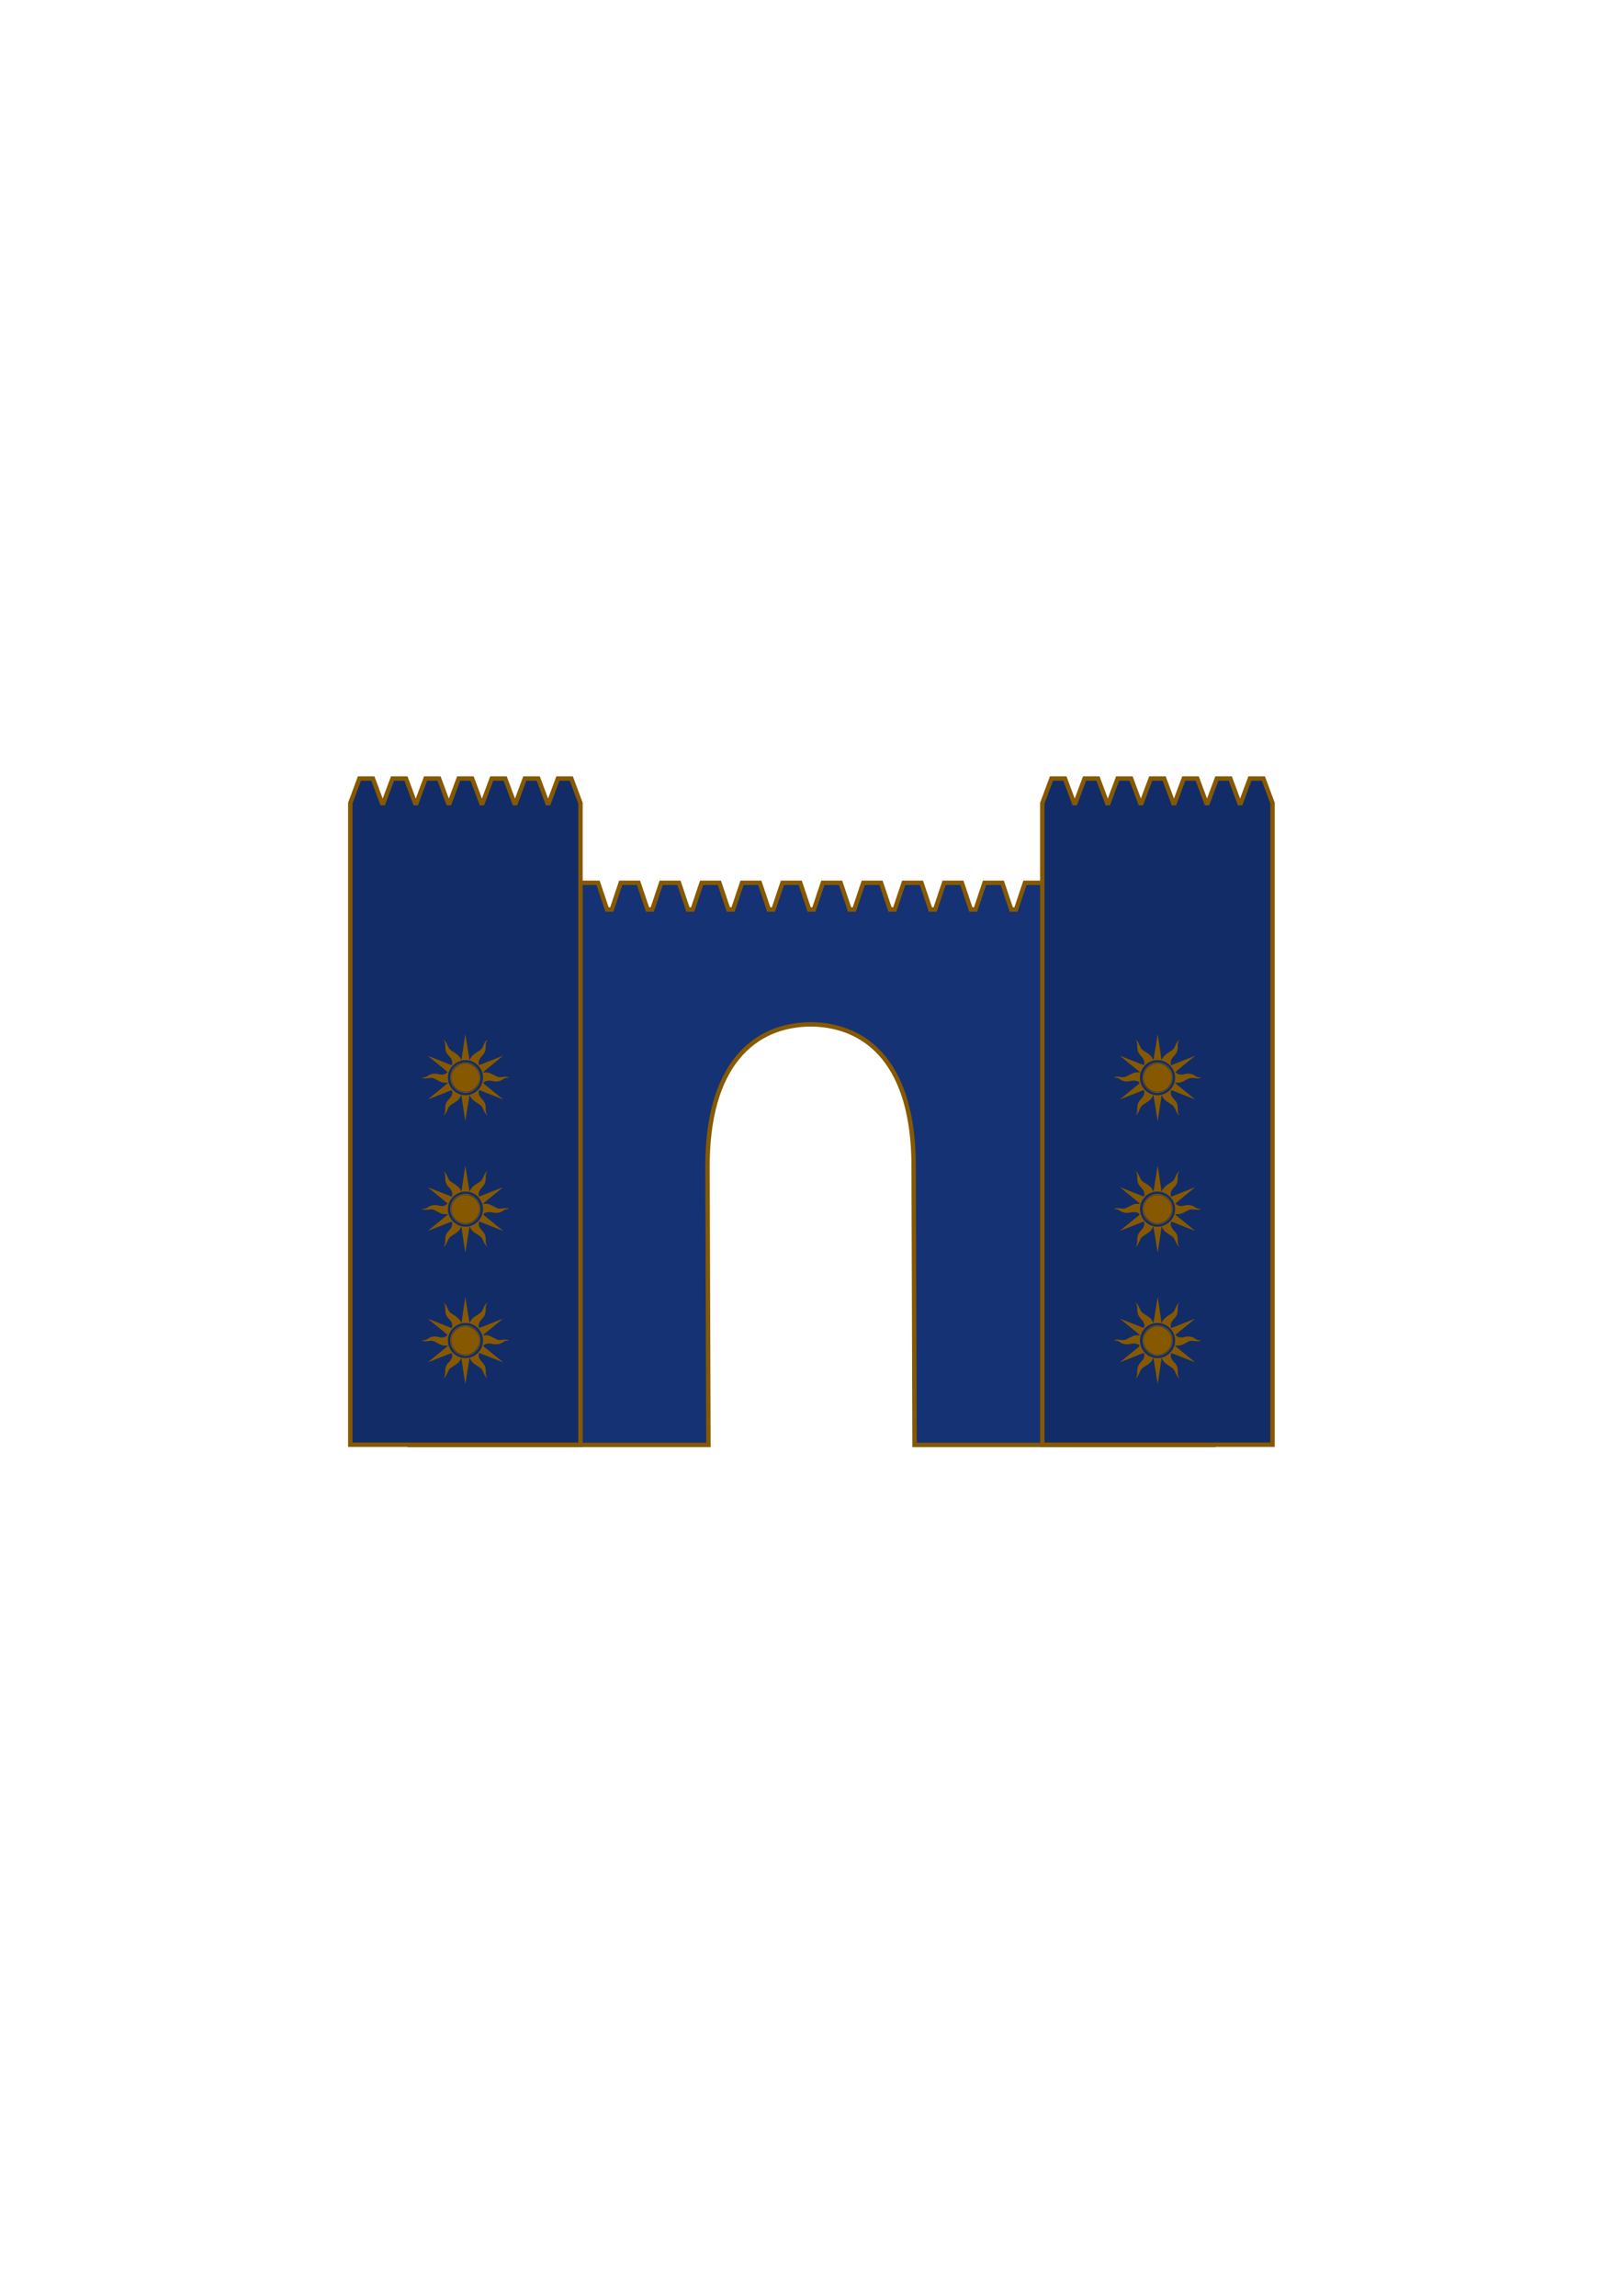 <?xml version="1.0" encoding="UTF-8" standalone="no"?>
<!-- Created with Inkscape (http://www.inkscape.org/) -->

<svg
   width="210mm"
   height="297mm"
   viewBox="0 0 210 297"
   version="1.1"
   id="svg1"
   inkscape:version="1.3.2 (091e20e, 2023-11-25)"
   sodipodi:docname="babylon.svg"
   xml:space="preserve"
   xmlns:inkscape="http://www.inkscape.org/namespaces/inkscape"
   xmlns:sodipodi="http://sodipodi.sourceforge.net/DTD/sodipodi-0.dtd"
   xmlns="http://www.w3.org/2000/svg"
   xmlns:svg="http://www.w3.org/2000/svg"><sodipodi:namedview
     id="namedview1"
     pagecolor="#505050"
     bordercolor="#eeeeee"
     borderopacity="1"
     inkscape:showpageshadow="0"
     inkscape:pageopacity="0"
     inkscape:pagecheckerboard="0"
     inkscape:deskcolor="#505050"
     inkscape:document-units="mm"
     inkscape:zoom="1.1118412"
     inkscape:cx="-215.85816"
     inkscape:cy="418.22518"
     inkscape:window-width="3440"
     inkscape:window-height="1387"
     inkscape:window-x="0"
     inkscape:window-y="1105"
     inkscape:window-maximized="1"
     inkscape:current-layer="layer1" /><defs
     id="defs1"><inkscape:path-effect
       effect="mirror_symmetry"
       start_point="105,-108.449"
       end_point="105,412.502"
       center_point="105,152.027"
       id="path-effect13"
       is_visible="true"
       lpeversion="1.2"
       lpesatellites=""
       mode="vertical"
       discard_orig_path="false"
       fuse_paths="false"
       oposite_fuse="false"
       split_items="false"
       split_open="false"
       link_styles="false" /><inkscape:path-effect
       effect="mirror_symmetry"
       start_point="105,-8.331"
       end_point="105,288.669"
       center_point="105,140.169"
       id="path-effect12"
       is_visible="true"
       lpeversion="1.2"
       lpesatellites=""
       mode="vertical"
       discard_orig_path="false"
       fuse_paths="false"
       oposite_fuse="false"
       split_items="false"
       split_open="false"
       link_styles="false" /><inkscape:path-effect
       effect="tiling"
       id="path-effect11"
       is_visible="true"
       lpeversion="1"
       unit="px"
       seed="1;1"
       lpesatellites=""
       num_rows="3"
       num_cols="1"
       gapx="0"
       gapy="22"
       offset="0"
       offset_type="false"
       scale="0"
       rotate="0"
       mirrorrowsx="false"
       mirrorrowsy="false"
       mirrorcolsx="false"
       mirrorcolsy="false"
       mirrortrans="false"
       shrink_interp="false"
       split_items="false"
       link_styles="false"
       interpolate_scalex="false"
       interpolate_scaley="true"
       interpolate_rotatex="false"
       interpolate_rotatey="true"
       random_scale="false"
       random_rotate="false"
       random_gap_y="false"
       random_gap_x="false"
       transformorigin="" /><inkscape:path-effect
       effect="tiling"
       id="path-effect10"
       is_visible="true"
       lpeversion="1"
       unit="px"
       seed="1;1"
       lpesatellites=""
       num_rows="4"
       num_cols="2"
       gapx="26"
       gapy="72"
       offset="0"
       offset_type="false"
       scale="0"
       rotate="0"
       mirrorrowsx="false"
       mirrorrowsy="false"
       mirrorcolsx="false"
       mirrorcolsy="false"
       mirrortrans="false"
       shrink_interp="false"
       split_items="false"
       link_styles="false"
       interpolate_scalex="false"
       interpolate_scaley="true"
       interpolate_rotatex="false"
       interpolate_rotatey="true"
       random_scale="false"
       random_rotate="false"
       random_gap_y="false"
       random_gap_x="false"
       transformorigin="" /><inkscape:path-effect
       effect="simplify"
       id="path-effect9"
       is_visible="true"
       lpeversion="1.3"
       threshold="16.335"
       steps="1"
       smooth_angles="360"
       helper_size="10"
       simplify_individual_paths="false"
       simplify_just_coalesce="false" /><inkscape:path-effect
       effect="mirror_symmetry"
       start_point="105,-108.449"
       end_point="105,412.502"
       center_point="105,152.027"
       id="path-effect8"
       is_visible="true"
       lpeversion="1.2"
       lpesatellites=""
       mode="vertical"
       discard_orig_path="false"
       fuse_paths="false"
       oposite_fuse="false"
       split_items="false"
       split_open="false"
       link_styles="false" /><inkscape:path-effect
       effect="tiling"
       id="path-effect7"
       is_visible="true"
       lpeversion="1"
       unit="px"
       seed="1;1"
       lpesatellites=""
       num_rows="1"
       num_cols="7"
       gapx="1"
       gapy="0"
       offset="0"
       offset_type="false"
       scale="0"
       rotate="0"
       mirrorrowsx="false"
       mirrorrowsy="false"
       mirrorcolsx="false"
       mirrorcolsy="false"
       mirrortrans="false"
       shrink_interp="false"
       split_items="false"
       link_styles="false"
       interpolate_scalex="false"
       interpolate_scaley="true"
       interpolate_rotatex="false"
       interpolate_rotatey="true"
       random_scale="false"
       random_rotate="false"
       random_gap_y="false"
       random_gap_x="false"
       transformorigin="" /><inkscape:path-effect
       effect="mirror_symmetry"
       start_point="105,0"
       end_point="105,297"
       center_point="105,148.5"
       id="path-effect6"
       is_visible="true"
       lpeversion="1.2"
       lpesatellites=""
       mode="vertical"
       discard_orig_path="false"
       fuse_paths="false"
       oposite_fuse="false"
       split_items="false"
       split_open="false"
       link_styles="false" /><inkscape:path-effect
       effect="tiling"
       id="path-effect5"
       is_visible="true"
       lpeversion="1"
       unit="px"
       seed="1;1"
       lpesatellites=""
       num_rows="1"
       num_cols="20"
       gapx="4"
       gapy="0"
       offset="0"
       offset_type="false"
       scale="0"
       rotate="0"
       mirrorrowsx="false"
       mirrorrowsy="false"
       mirrorcolsx="false"
       mirrorcolsy="false"
       mirrortrans="false"
       shrink_interp="false"
       split_items="false"
       link_styles="false"
       interpolate_scalex="false"
       interpolate_scaley="true"
       interpolate_rotatex="false"
       interpolate_rotatey="true"
       random_scale="false"
       random_rotate="false"
       random_gap_y="false"
       random_gap_x="false"
       transformorigin="matrix(0.77,0,0,1,-24.597,0)" /><inkscape:path-effect
       effect="tiling"
       id="path-effect4"
       is_visible="false"
       lpeversion="1"
       unit="px"
       seed="1;1"
       lpesatellites=""
       num_rows="1"
       num_cols="3"
       gapx="40"
       gapy="0"
       offset="0"
       offset_type="false"
       scale="0"
       rotate="0"
       mirrorrowsx="false"
       mirrorrowsy="false"
       mirrorcolsx="false"
       mirrorcolsy="false"
       mirrortrans="false"
       shrink_interp="false"
       split_items="false"
       link_styles="false"
       interpolate_scalex="false"
       interpolate_scaley="true"
       interpolate_rotatex="false"
       interpolate_rotatey="true"
       random_scale="false"
       random_rotate="false"
       random_gap_y="false"
       random_gap_x="false"
       transformorigin="" /><inkscape:path-effect
       effect="clone_original"
       linkeditem=""
       id="path-effect3"
       is_visible="true"
       lpeversion="1"
       method="d"
       attributes=""
       css_properties=""
       allow_transforms="true" /><inkscape:path-effect
       effect="fillet_chamfer"
       id="path-effect1"
       is_visible="true"
       lpeversion="1"
       nodesatellites_param="F,0,0,1,0,31.75,0,1 @ F,0,0,1,0,31.75,0,1 @ F,0,0,1,0,31.75,0,1 @ F,0,0,1,0,31.75,0,1"
       radius="120"
       unit="px"
       method="auto"
       mode="F"
       chamfer_steps="1"
       flexible="false"
       use_knot_distance="true"
       apply_no_radius="true"
       apply_with_radius="true"
       only_selected="false"
       hide_knots="false" /></defs><g
     inkscape:label="Layer 1"
     inkscape:groupmode="layer"
     id="layer1"><path
       id="rect2"
       style="display:inline;fill:#153274;fill-opacity:1;stroke:#865900;stroke-width:0.57;stroke-dasharray:none;stroke-opacity:1"
       d="m 54.166,114.207 -1.161,3.454 v 69.263 h 38.66 l -0.12,-35.859 c -0.065,-13.317 6.024,-18.549 13.455,-18.549 7.365,0.119 13.281,5.351 13.215,18.549 l 0.12,35.859 h 38.661 v -69.263 l -1.161,-3.454 h -2.299 l -1.161,3.454 h -0.609 l -1.161,-3.454 h -2.299 l -1.161,3.454 h -0.609 l -1.161,-3.454 h -2.299 l -1.161,3.454 h -0.609 l -1.161,-3.454 h -2.299 l -1.161,3.454 h -0.609 l -1.161,-3.454 h -2.299 l -1.161,3.454 h -0.609 l -1.161,-3.454 h -2.299 l -1.161,3.454 h -0.609 l -1.161,-3.454 h -2.299 l -1.161,3.454 h -0.609 l -1.161,-3.454 h -2.299 l -1.161,3.454 h -0.609 l -1.161,-3.454 h -2.299 l -1.161,3.454 h -0.609 l -1.161,-3.454 h -2.299 l -1.161,3.454 h -0.609 l -1.161,-3.454 h -2.299 l -1.161,3.454 h -0.609 l -1.161,-3.454 h -2.298 l -1.161,3.454 h -0.609 l -1.161,-3.454 h -2.298 l -1.161,3.454 h -0.609 l -1.161,-3.454 h -2.298 l -1.161,3.454 h -0.609 L 82.615,114.207 H 80.316 l -1.161,3.454 h -0.609 l -1.161,-3.454 h -2.299 l -1.161,3.454 h -0.609 l -1.161,-3.454 h -2.299 l -1.161,3.454 h -0.609 l -1.161,-3.454 h -2.299 l -1.161,3.454 h -0.609 l -1.161,-3.454 h -2.299 l -1.161,3.454 h -0.609 l -1.161,-3.454 z"
       sodipodi:nodetypes="cccccccccccccccccccccccccccccccccccccccccccccccccccccccccccccccccccccccccccccccccccccccc"
       sodipodi:insensitive="true" /><path
       id="rect5"
       style="display:inline;fill:#122c68;fill-opacity:1;stroke:#865900;stroke-width:1;stroke-dasharray:none;stroke-opacity:1"
       d="M 2.401,68.223 0.324,73.806 V 219.423 H 52.581 V 73.806 L 50.504,68.223 H 47.448 l -2.077,5.584 h -0.297 l -2.077,-5.584 h -3.057 l -2.077,5.584 h -0.297 l -2.077,-5.584 h -3.056 l -2.077,5.584 h -0.297 l -2.077,-5.584 h -3.056 l -2.077,5.584 h -0.297 l -2.077,-5.584 h -3.057 l -2.077,5.584 H 15.042 L 12.965,68.223 H 9.909 L 7.832,73.806 H 7.535 L 5.458,68.223 Z m 205.197,0 2.077,5.584 V 219.423 H 157.419 V 73.806 l 2.077,-5.584 h 3.056 l 2.077,5.584 h 0.297 l 2.077,-5.584 h 3.057 l 2.077,5.584 h 0.297 l 2.077,-5.584 h 3.056 l 2.077,5.584 h 0.297 l 2.077,-5.584 h 3.056 l 2.077,5.584 h 0.297 l 2.077,-5.584 h 3.057 l 2.077,5.584 h 0.297 l 2.077,-5.584 h 3.056 l 2.077,5.584 h 0.297 l 2.077,-5.584 z"
       transform="matrix(0.57,0,0,0.57,45.138,61.828)" /><path
       style="fill:#865900;fill-opacity:1;stroke-width:0.223"
       d="m 60.193,136.659 c -0.007,-0.026 -0.119,-0.77 -0.249,-1.652 -0.13,-0.883 -0.241,-1.626 -0.247,-1.651 -0.009,-0.038 -0.02,-0.023 -0.071,0.094 -0.174,0.401 -0.393,0.607 -1.1,1.037 -0.353,0.215 -0.454,0.343 -0.659,0.83 -0.122,0.291 -0.232,0.458 -0.369,0.559 -0.12,0.088 -0.127,0.081 -0.045,-0.043 0.13,-0.193 0.146,-0.27 0.15,-0.704 0.005,-0.606 0.104,-0.859 0.498,-1.272 0.344,-0.361 0.459,-0.653 0.399,-1.011 -0.031,-0.183 0.033,-0.194 -0.86,0.16 -1.744,0.691 -2.223,0.878 -2.231,0.871 -0.012,-0.012 0.118,-0.119 1.372,-1.139 0.639,-0.52 1.171,-0.957 1.183,-0.971 0.019,-0.023 -0.023,-0.026 -0.283,-0.026 -0.421,0 -0.57,-0.047 -1.119,-0.352 -0.509,-0.283 -0.631,-0.309 -1.15,-0.243 -0.357,0.046 -0.515,0.041 -0.676,-0.019 -0.184,-0.069 -0.185,-0.086 -0.005,-0.079 0.234,0.009 0.429,-0.056 0.65,-0.214 0.37,-0.266 0.874,-0.342 1.371,-0.208 0.431,0.117 0.747,0.073 1.034,-0.143 0.07,-0.053 0.127,-0.108 0.127,-0.122 0,-0.014 -0.563,-0.482 -1.251,-1.04 -1.441,-1.168 -1.339,-1.08 -1.204,-1.027 0.057,0.023 0.134,0.052 0.17,0.065 0.036,0.013 0.423,0.166 0.859,0.339 0.905,0.359 1.935,0.767 1.967,0.779 0.057,0.022 0.084,-0.395 0.038,-0.57 -0.06,-0.224 -0.154,-0.372 -0.411,-0.645 -0.367,-0.39 -0.472,-0.668 -0.469,-1.248 0.001,-0.382 -0.024,-0.502 -0.14,-0.679 -0.036,-0.054 -0.071,-0.108 -0.078,-0.12 -0.023,-0.037 0.091,0.042 0.177,0.123 0.127,0.119 0.186,0.217 0.323,0.537 0.223,0.522 0.259,0.56 0.934,0.973 0.423,0.259 0.843,0.731 0.843,0.947 0,0.015 0.009,0.027 0.019,0.027 0.01,0 0.019,-0.008 0.019,-0.018 0,-0.041 0.474,-3.242 0.485,-3.277 0.017,-0.053 0.01,-0.095 0.288,1.643 0.136,0.852 0.254,1.573 0.262,1.603 0.013,0.052 0.019,0.045 0.1,-0.123 0.176,-0.363 0.398,-0.576 0.933,-0.896 0.483,-0.288 0.579,-0.393 0.763,-0.823 0.188,-0.44 0.263,-0.553 0.449,-0.681 0.097,-0.067 0.098,-0.064 0.016,0.057 -0.136,0.201 -0.152,0.272 -0.155,0.682 -0.005,0.612 -0.113,0.899 -0.485,1.287 -0.376,0.392 -0.508,0.769 -0.399,1.145 0.017,0.059 0.006,0.063 3.017,-1.131 0.134,-0.053 0.12,-0.041 -0.531,0.488 -1.485,1.205 -1.986,1.612 -1.986,1.616 -2e-6,0.002 0.138,0.004 0.307,0.005 0.376,0.001 0.517,0.037 0.892,0.23 0.856,0.44 0.816,0.429 1.372,0.363 0.423,-0.05 0.57,-0.043 0.744,0.039 0.094,0.044 0.094,0.044 -0.104,0.058 -0.261,0.017 -0.387,0.062 -0.601,0.214 -0.371,0.264 -0.855,0.34 -1.354,0.212 -0.635,-0.163 -1.41,0.116 -1.074,0.386 0.512,0.411 2.443,1.986 2.443,1.992 0,0.01 0.049,0.029 -1.086,-0.42 -0.54,-0.214 -1.16,-0.459 -1.379,-0.545 -0.218,-0.086 -0.45,-0.178 -0.514,-0.204 -0.137,-0.055 -0.132,-0.059 -0.16,0.136 -0.05,0.341 0.053,0.604 0.365,0.939 0.434,0.466 0.531,0.706 0.536,1.329 0.003,0.418 0.017,0.484 0.142,0.677 0.089,0.138 0.075,0.146 -0.06,0.035 -0.142,-0.116 -0.22,-0.238 -0.355,-0.556 -0.212,-0.5 -0.301,-0.602 -0.775,-0.891 -0.588,-0.358 -0.827,-0.593 -0.982,-0.964 -0.049,-0.118 -0.052,-0.123 -0.064,-0.111 -0.005,0.005 -0.128,0.756 -0.274,1.67 -0.304,1.902 -0.274,1.731 -0.29,1.67 z m 0.408,-3.333 c 1.85,-0.323 2.545,-2.583 1.194,-3.887 -1.351,-1.304 -3.624,-0.46 -3.827,1.42 -0.158,1.468 1.179,2.72 2.632,2.466 z m -0.563,-0.266 c -2.346,-0.332 -2.35,-3.67 -0.005,-3.939 1.444,-0.166 2.551,1.372 1.978,2.748 -0.316,0.76 -1.21,1.299 -1.974,1.191 z m 0.633,-0.139 c 2.11,-0.549 1.724,-3.711 -0.453,-3.711 -2.296,0 -2.526,3.392 -0.255,3.754 0.143,0.023 0.55,-0.002 0.708,-0.043 z m -0.765,-0.029 c -1.475,-0.272 -2.014,-2.13 -0.914,-3.151 1.123,-1.043 2.939,-0.298 3.033,1.245 0.071,1.166 -0.985,2.116 -2.118,1.906 z m 0.287,20.771 c -0.007,-0.026 -0.119,-0.77 -0.249,-1.652 -0.13,-0.883 -0.241,-1.626 -0.247,-1.651 -0.009,-0.038 -0.02,-0.023 -0.071,0.094 -0.174,0.401 -0.393,0.607 -1.1,1.037 -0.353,0.215 -0.454,0.343 -0.659,0.83 -0.122,0.291 -0.232,0.458 -0.369,0.559 -0.12,0.088 -0.127,0.081 -0.045,-0.043 0.13,-0.193 0.146,-0.27 0.15,-0.704 0.005,-0.606 0.104,-0.859 0.498,-1.272 0.344,-0.361 0.459,-0.653 0.399,-1.011 -0.031,-0.183 0.033,-0.194 -0.86,0.16 -1.744,0.691 -2.223,0.878 -2.231,0.871 -0.012,-0.012 0.118,-0.119 1.372,-1.139 0.639,-0.52 1.171,-0.957 1.183,-0.971 0.019,-0.023 -0.023,-0.026 -0.283,-0.026 -0.421,0 -0.57,-0.047 -1.119,-0.352 -0.509,-0.283 -0.631,-0.309 -1.15,-0.243 -0.357,0.046 -0.515,0.041 -0.676,-0.019 -0.184,-0.069 -0.185,-0.086 -0.005,-0.079 0.234,0.009 0.429,-0.056 0.65,-0.214 0.37,-0.266 0.874,-0.342 1.371,-0.208 0.431,0.117 0.747,0.073 1.034,-0.143 0.07,-0.053 0.127,-0.108 0.127,-0.122 0,-0.014 -0.563,-0.482 -1.251,-1.04 -1.441,-1.168 -1.339,-1.08 -1.204,-1.027 0.057,0.023 0.134,0.052 0.17,0.065 0.036,0.013 0.423,0.166 0.859,0.339 0.905,0.359 1.935,0.767 1.967,0.779 0.057,0.022 0.084,-0.395 0.038,-0.57 -0.06,-0.224 -0.154,-0.372 -0.411,-0.645 -0.367,-0.39 -0.472,-0.668 -0.469,-1.248 0.001,-0.382 -0.024,-0.502 -0.14,-0.679 -0.036,-0.054 -0.071,-0.108 -0.078,-0.12 -0.023,-0.037 0.091,0.042 0.177,0.123 0.127,0.119 0.186,0.217 0.323,0.537 0.223,0.522 0.259,0.56 0.934,0.973 0.423,0.259 0.843,0.731 0.843,0.947 0,0.015 0.009,0.027 0.019,0.027 0.01,0 0.019,-0.008 0.019,-0.018 0,-0.041 0.474,-3.242 0.485,-3.277 0.017,-0.053 0.01,-0.095 0.288,1.643 0.136,0.852 0.254,1.573 0.262,1.603 0.013,0.052 0.019,0.045 0.1,-0.123 0.176,-0.363 0.398,-0.576 0.933,-0.896 0.483,-0.288 0.579,-0.393 0.763,-0.823 0.188,-0.44 0.263,-0.553 0.449,-0.681 0.097,-0.067 0.098,-0.064 0.016,0.057 -0.136,0.201 -0.152,0.272 -0.155,0.682 -0.005,0.612 -0.113,0.899 -0.485,1.287 -0.376,0.392 -0.508,0.769 -0.399,1.145 0.017,0.059 0.006,0.063 3.017,-1.131 0.134,-0.053 0.12,-0.041 -0.531,0.488 -1.485,1.205 -1.986,1.612 -1.986,1.616 -2e-6,0.002 0.138,0.004 0.307,0.005 0.376,0.001 0.517,0.037 0.892,0.23 0.856,0.44 0.816,0.429 1.372,0.363 0.423,-0.05 0.57,-0.043 0.744,0.039 0.094,0.044 0.094,0.044 -0.104,0.058 -0.261,0.017 -0.387,0.062 -0.601,0.214 -0.371,0.264 -0.855,0.34 -1.354,0.212 -0.635,-0.163 -1.41,0.116 -1.074,0.386 0.512,0.411 2.443,1.986 2.443,1.992 0,0.01 0.049,0.029 -1.086,-0.42 -0.54,-0.214 -1.16,-0.459 -1.379,-0.545 -0.218,-0.086 -0.45,-0.178 -0.514,-0.204 -0.137,-0.055 -0.132,-0.059 -0.16,0.136 -0.05,0.341 0.053,0.604 0.365,0.939 0.434,0.466 0.531,0.706 0.536,1.329 0.003,0.418 0.017,0.484 0.142,0.677 0.089,0.138 0.075,0.146 -0.06,0.035 -0.142,-0.116 -0.22,-0.238 -0.355,-0.556 -0.212,-0.5 -0.301,-0.602 -0.775,-0.891 -0.588,-0.358 -0.827,-0.593 -0.982,-0.964 -0.049,-0.118 -0.052,-0.123 -0.064,-0.111 -0.005,0.005 -0.128,0.756 -0.274,1.67 -0.304,1.902 -0.274,1.731 -0.29,1.67 z m 0.408,-3.333 c 1.85,-0.323 2.545,-2.583 1.194,-3.887 -1.351,-1.304 -3.624,-0.46 -3.827,1.42 -0.158,1.468 1.179,2.72 2.632,2.466 z m -0.563,-0.266 c -2.346,-0.332 -2.35,-3.67 -0.005,-3.939 1.444,-0.166 2.551,1.372 1.978,2.748 -0.316,0.76 -1.21,1.299 -1.974,1.191 z m 0.633,-0.139 c 2.11,-0.549 1.724,-3.711 -0.453,-3.711 -2.296,0 -2.526,3.392 -0.255,3.754 0.143,0.023 0.55,-0.002 0.708,-0.043 z m -0.765,-0.029 c -1.475,-0.272 -2.014,-2.13 -0.914,-3.151 1.123,-1.043 2.939,-0.298 3.033,1.245 0.071,1.166 -0.985,2.116 -2.118,1.906 z m 0.287,20.771 c -0.007,-0.026 -0.119,-0.77 -0.249,-1.652 -0.13,-0.883 -0.241,-1.626 -0.247,-1.651 -0.009,-0.038 -0.02,-0.023 -0.071,0.094 -0.174,0.401 -0.393,0.607 -1.1,1.037 -0.353,0.215 -0.454,0.343 -0.659,0.83 -0.122,0.291 -0.232,0.458 -0.369,0.559 -0.12,0.088 -0.127,0.081 -0.045,-0.043 0.13,-0.193 0.146,-0.27 0.15,-0.704 0.005,-0.606 0.104,-0.859 0.498,-1.272 0.344,-0.361 0.459,-0.653 0.399,-1.011 -0.031,-0.183 0.033,-0.194 -0.86,0.16 -1.744,0.691 -2.223,0.878 -2.231,0.871 -0.012,-0.012 0.118,-0.119 1.372,-1.139 0.639,-0.52 1.171,-0.957 1.183,-0.971 0.019,-0.023 -0.023,-0.026 -0.283,-0.026 -0.421,0 -0.57,-0.047 -1.119,-0.352 -0.509,-0.283 -0.631,-0.309 -1.15,-0.243 -0.357,0.046 -0.515,0.041 -0.676,-0.019 -0.184,-0.069 -0.185,-0.086 -0.005,-0.079 0.234,0.009 0.429,-0.056 0.65,-0.214 0.37,-0.266 0.874,-0.342 1.371,-0.208 0.431,0.117 0.747,0.073 1.034,-0.143 0.07,-0.053 0.127,-0.108 0.127,-0.122 0,-0.014 -0.563,-0.482 -1.251,-1.04 -1.441,-1.168 -1.339,-1.08 -1.204,-1.027 0.057,0.023 0.134,0.052 0.17,0.065 0.036,0.013 0.423,0.166 0.859,0.339 0.905,0.359 1.935,0.767 1.967,0.779 0.057,0.022 0.084,-0.395 0.038,-0.57 -0.06,-0.224 -0.154,-0.372 -0.411,-0.645 -0.367,-0.39 -0.472,-0.668 -0.469,-1.248 0.001,-0.382 -0.024,-0.502 -0.14,-0.679 -0.036,-0.054 -0.071,-0.108 -0.078,-0.12 -0.023,-0.037 0.091,0.042 0.177,0.123 0.127,0.119 0.186,0.217 0.323,0.537 0.223,0.522 0.259,0.56 0.934,0.973 0.423,0.259 0.843,0.731 0.843,0.947 0,0.015 0.009,0.027 0.019,0.027 0.01,0 0.019,-0.008 0.019,-0.018 0,-0.041 0.474,-3.242 0.485,-3.277 0.017,-0.053 0.01,-0.095 0.288,1.643 0.136,0.852 0.254,1.573 0.262,1.603 0.013,0.052 0.019,0.045 0.1,-0.123 0.176,-0.363 0.398,-0.576 0.933,-0.896 0.483,-0.288 0.579,-0.393 0.763,-0.823 0.188,-0.44 0.263,-0.553 0.449,-0.681 0.097,-0.067 0.098,-0.064 0.016,0.057 -0.136,0.201 -0.152,0.272 -0.155,0.682 -0.005,0.612 -0.113,0.899 -0.485,1.287 -0.376,0.392 -0.508,0.769 -0.399,1.145 0.017,0.059 0.006,0.063 3.017,-1.131 0.134,-0.053 0.12,-0.041 -0.531,0.488 -1.485,1.205 -1.986,1.612 -1.986,1.616 -2e-6,0.002 0.138,0.004 0.307,0.005 0.376,0.001 0.517,0.037 0.892,0.23 0.856,0.44 0.816,0.429 1.372,0.363 0.423,-0.05 0.57,-0.043 0.744,0.039 0.094,0.044 0.094,0.044 -0.104,0.058 -0.261,0.017 -0.387,0.062 -0.601,0.214 -0.371,0.264 -0.855,0.34 -1.354,0.212 -0.635,-0.163 -1.41,0.116 -1.074,0.386 0.512,0.411 2.443,1.986 2.443,1.992 0,0.01 0.049,0.029 -1.086,-0.42 -0.54,-0.214 -1.16,-0.459 -1.379,-0.545 -0.218,-0.086 -0.45,-0.178 -0.514,-0.204 -0.137,-0.055 -0.132,-0.059 -0.16,0.136 -0.05,0.341 0.053,0.604 0.365,0.939 0.434,0.466 0.531,0.706 0.536,1.329 0.003,0.418 0.017,0.484 0.142,0.677 0.089,0.138 0.075,0.146 -0.06,0.035 -0.142,-0.116 -0.22,-0.238 -0.355,-0.556 -0.212,-0.5 -0.301,-0.602 -0.775,-0.891 -0.588,-0.358 -0.827,-0.593 -0.982,-0.964 -0.049,-0.118 -0.052,-0.123 -0.064,-0.111 -0.005,0.005 -0.128,0.756 -0.274,1.67 -0.304,1.902 -0.274,1.731 -0.29,1.67 z m 0.408,-3.333 c 1.85,-0.323 2.545,-2.583 1.194,-3.887 -1.351,-1.304 -3.624,-0.46 -3.827,1.42 -0.158,1.468 1.179,2.72 2.632,2.466 z m -0.563,-0.266 c -2.346,-0.332 -2.35,-3.67 -0.005,-3.939 1.444,-0.166 2.551,1.372 1.978,2.748 -0.316,0.76 -1.21,1.299 -1.974,1.191 z m 0.633,-0.139 c 2.11,-0.549 1.724,-3.711 -0.453,-3.711 -2.296,0 -2.526,3.392 -0.255,3.754 0.143,0.023 0.55,-0.002 0.708,-0.043 z m -0.765,-0.029 c -1.475,-0.272 -2.014,-2.13 -0.914,-3.151 1.123,-1.043 2.939,-0.298 3.033,1.245 0.071,1.166 -0.985,2.116 -2.118,1.906 z m 89.9,-30.241 c 0.007,-0.026 0.119,-0.77 0.249,-1.652 0.13,-0.883 0.241,-1.626 0.247,-1.651 0.008,-0.038 0.02,-0.023 0.071,0.094 0.174,0.401 0.393,0.607 1.1,1.037 0.353,0.215 0.454,0.343 0.659,0.83 0.122,0.291 0.232,0.458 0.369,0.559 0.12,0.088 0.127,0.081 0.045,-0.043 -0.13,-0.193 -0.146,-0.27 -0.15,-0.704 -0.005,-0.606 -0.104,-0.859 -0.498,-1.272 -0.344,-0.361 -0.459,-0.653 -0.399,-1.011 0.031,-0.183 -0.033,-0.194 0.86,0.16 1.744,0.691 2.223,0.878 2.231,0.871 0.012,-0.012 -0.118,-0.119 -1.372,-1.139 -0.639,-0.52 -1.171,-0.957 -1.183,-0.971 -0.019,-0.023 0.023,-0.026 0.283,-0.026 0.421,0 0.57,-0.047 1.119,-0.352 0.509,-0.283 0.631,-0.309 1.15,-0.243 0.357,0.046 0.515,0.041 0.676,-0.019 0.184,-0.069 0.185,-0.086 0.005,-0.079 -0.234,0.009 -0.429,-0.056 -0.65,-0.214 -0.37,-0.266 -0.874,-0.342 -1.371,-0.208 -0.431,0.117 -0.747,0.073 -1.034,-0.143 -0.07,-0.053 -0.127,-0.108 -0.127,-0.122 0,-0.014 0.563,-0.482 1.251,-1.04 1.442,-1.168 1.339,-1.08 1.204,-1.027 -0.057,0.023 -0.134,0.052 -0.17,0.065 -0.036,0.013 -0.423,0.166 -0.859,0.339 -0.905,0.359 -1.935,0.767 -1.967,0.779 -0.057,0.022 -0.084,-0.395 -0.038,-0.57 0.06,-0.224 0.154,-0.372 0.411,-0.645 0.367,-0.39 0.472,-0.668 0.469,-1.248 -0.001,-0.382 0.024,-0.502 0.14,-0.679 0.036,-0.054 0.071,-0.108 0.078,-0.12 0.023,-0.037 -0.091,0.042 -0.177,0.123 -0.127,0.119 -0.186,0.217 -0.323,0.537 -0.223,0.522 -0.259,0.56 -0.934,0.973 -0.423,0.259 -0.843,0.731 -0.843,0.947 0,0.015 -0.008,0.027 -0.019,0.027 -0.01,0 -0.019,-0.008 -0.019,-0.018 0,-0.041 -0.474,-3.242 -0.485,-3.277 -0.017,-0.053 -0.01,-0.095 -0.288,1.643 -0.136,0.852 -0.254,1.573 -0.262,1.603 -0.013,0.052 -0.019,0.045 -0.1,-0.123 -0.176,-0.363 -0.398,-0.576 -0.933,-0.896 -0.483,-0.288 -0.579,-0.393 -0.763,-0.823 -0.188,-0.44 -0.263,-0.553 -0.449,-0.681 -0.097,-0.067 -0.098,-0.064 -0.016,0.057 0.136,0.201 0.152,0.272 0.155,0.682 0.005,0.612 0.113,0.899 0.485,1.287 0.376,0.392 0.508,0.769 0.399,1.145 -0.017,0.059 -0.006,0.063 -3.017,-1.131 -0.134,-0.053 -0.12,-0.041 0.531,0.488 1.485,1.205 1.986,1.612 1.986,1.616 0,0.002 -0.138,0.004 -0.307,0.005 -0.376,0.001 -0.517,0.037 -0.892,0.23 -0.856,0.44 -0.816,0.429 -1.372,0.363 -0.423,-0.05 -0.57,-0.043 -0.744,0.039 -0.094,0.044 -0.094,0.044 0.104,0.058 0.261,0.017 0.387,0.062 0.601,0.214 0.371,0.264 0.855,0.34 1.354,0.212 0.635,-0.163 1.41,0.116 1.074,0.386 -0.512,0.411 -2.443,1.986 -2.443,1.992 0,0.01 -0.05,0.029 1.086,-0.42 0.54,-0.214 1.16,-0.459 1.379,-0.545 0.218,-0.086 0.45,-0.178 0.514,-0.204 0.137,-0.055 0.132,-0.059 0.16,0.136 0.05,0.341 -0.053,0.604 -0.365,0.939 -0.434,0.466 -0.531,0.706 -0.536,1.329 -0.003,0.418 -0.017,0.484 -0.142,0.677 -0.089,0.138 -0.075,0.146 0.06,0.035 0.142,-0.116 0.22,-0.238 0.355,-0.556 0.212,-0.5 0.301,-0.602 0.775,-0.891 0.588,-0.358 0.827,-0.593 0.982,-0.964 0.049,-0.118 0.052,-0.123 0.065,-0.111 0.005,0.005 0.128,0.756 0.274,1.67 0.304,1.902 0.274,1.731 0.29,1.67 z m -0.408,-3.333 c -1.85,-0.323 -2.545,-2.583 -1.194,-3.887 1.351,-1.304 3.624,-0.46 3.827,1.42 0.158,1.468 -1.179,2.72 -2.632,2.466 z m 0.563,-0.266 c 2.346,-0.332 2.35,-3.67 0.005,-3.939 -1.444,-0.166 -2.551,1.372 -1.978,2.748 0.316,0.76 1.21,1.299 1.974,1.191 z m -0.633,-0.139 c -2.11,-0.549 -1.724,-3.711 0.453,-3.711 2.296,0 2.526,3.392 0.255,3.754 -0.143,0.023 -0.55,-0.002 -0.708,-0.043 z m 0.765,-0.029 c 1.475,-0.272 2.014,-2.13 0.914,-3.151 -1.123,-1.043 -2.939,-0.298 -3.033,1.245 -0.071,1.166 0.985,2.116 2.118,1.906 z m -0.287,20.771 c 0.007,-0.026 0.119,-0.77 0.249,-1.652 0.13,-0.883 0.241,-1.626 0.247,-1.651 0.008,-0.038 0.02,-0.023 0.071,0.094 0.174,0.401 0.393,0.607 1.1,1.037 0.353,0.215 0.454,0.343 0.659,0.83 0.122,0.291 0.232,0.458 0.369,0.559 0.12,0.088 0.127,0.081 0.045,-0.043 -0.13,-0.193 -0.146,-0.27 -0.15,-0.704 -0.005,-0.606 -0.104,-0.859 -0.498,-1.272 -0.344,-0.361 -0.459,-0.653 -0.399,-1.011 0.031,-0.183 -0.033,-0.194 0.86,0.16 1.744,0.691 2.223,0.878 2.231,0.871 0.012,-0.012 -0.118,-0.119 -1.372,-1.139 -0.639,-0.52 -1.171,-0.957 -1.183,-0.971 -0.019,-0.023 0.023,-0.026 0.283,-0.026 0.421,0 0.57,-0.047 1.119,-0.352 0.509,-0.283 0.631,-0.309 1.15,-0.243 0.357,0.046 0.515,0.041 0.676,-0.019 0.184,-0.069 0.185,-0.086 0.005,-0.079 -0.234,0.009 -0.429,-0.056 -0.65,-0.214 -0.37,-0.266 -0.874,-0.342 -1.371,-0.208 -0.431,0.117 -0.747,0.073 -1.034,-0.143 -0.07,-0.053 -0.127,-0.108 -0.127,-0.122 0,-0.014 0.563,-0.482 1.251,-1.04 1.442,-1.168 1.339,-1.08 1.204,-1.027 -0.057,0.023 -0.134,0.052 -0.17,0.065 -0.036,0.013 -0.423,0.166 -0.859,0.339 -0.905,0.359 -1.935,0.767 -1.967,0.779 -0.057,0.022 -0.084,-0.395 -0.038,-0.57 0.06,-0.224 0.154,-0.372 0.411,-0.645 0.367,-0.39 0.472,-0.668 0.469,-1.248 -0.001,-0.382 0.024,-0.502 0.14,-0.679 0.036,-0.054 0.071,-0.108 0.078,-0.12 0.023,-0.037 -0.091,0.042 -0.177,0.123 -0.127,0.119 -0.186,0.217 -0.323,0.537 -0.223,0.522 -0.259,0.56 -0.934,0.973 -0.423,0.259 -0.843,0.731 -0.843,0.947 0,0.015 -0.008,0.027 -0.019,0.027 -0.01,0 -0.019,-0.008 -0.019,-0.018 0,-0.041 -0.474,-3.242 -0.485,-3.277 -0.017,-0.053 -0.01,-0.095 -0.288,1.643 -0.136,0.852 -0.254,1.573 -0.262,1.603 -0.013,0.052 -0.019,0.045 -0.1,-0.123 -0.176,-0.363 -0.398,-0.576 -0.933,-0.896 -0.483,-0.288 -0.579,-0.393 -0.763,-0.823 -0.188,-0.44 -0.263,-0.553 -0.449,-0.681 -0.097,-0.067 -0.098,-0.064 -0.016,0.057 0.136,0.201 0.152,0.272 0.155,0.682 0.005,0.612 0.113,0.899 0.485,1.287 0.376,0.392 0.508,0.769 0.399,1.145 -0.017,0.059 -0.006,0.063 -3.017,-1.131 -0.134,-0.053 -0.12,-0.041 0.531,0.488 1.485,1.205 1.986,1.612 1.986,1.616 0,0.002 -0.138,0.004 -0.307,0.005 -0.376,0.001 -0.517,0.037 -0.892,0.23 -0.856,0.44 -0.816,0.429 -1.372,0.363 -0.423,-0.05 -0.57,-0.043 -0.744,0.039 -0.094,0.044 -0.094,0.044 0.104,0.058 0.261,0.017 0.387,0.062 0.601,0.214 0.371,0.264 0.855,0.34 1.354,0.212 0.635,-0.163 1.41,0.116 1.074,0.386 -0.512,0.411 -2.443,1.986 -2.443,1.992 0,0.01 -0.05,0.029 1.086,-0.42 0.54,-0.214 1.16,-0.459 1.379,-0.545 0.218,-0.086 0.45,-0.178 0.514,-0.204 0.137,-0.055 0.132,-0.059 0.16,0.136 0.05,0.341 -0.053,0.604 -0.365,0.939 -0.434,0.466 -0.531,0.706 -0.536,1.329 -0.003,0.418 -0.017,0.484 -0.142,0.677 -0.089,0.138 -0.075,0.146 0.06,0.035 0.142,-0.116 0.22,-0.238 0.355,-0.556 0.212,-0.5 0.301,-0.602 0.775,-0.891 0.588,-0.358 0.827,-0.593 0.982,-0.964 0.049,-0.118 0.052,-0.123 0.065,-0.111 0.005,0.005 0.128,0.756 0.274,1.67 0.304,1.902 0.274,1.731 0.29,1.67 z m -0.408,-3.333 c -1.85,-0.323 -2.545,-2.583 -1.194,-3.887 1.351,-1.304 3.624,-0.46 3.827,1.42 0.158,1.468 -1.179,2.72 -2.632,2.466 z m 0.563,-0.266 c 2.346,-0.332 2.35,-3.67 0.005,-3.939 -1.444,-0.166 -2.551,1.372 -1.978,2.748 0.316,0.76 1.21,1.299 1.974,1.191 z m -0.633,-0.139 c -2.11,-0.549 -1.724,-3.711 0.453,-3.711 2.296,0 2.526,3.392 0.255,3.754 -0.143,0.023 -0.55,-0.002 -0.708,-0.043 z m 0.765,-0.029 c 1.475,-0.272 2.014,-2.13 0.914,-3.151 -1.123,-1.043 -2.939,-0.298 -3.033,1.245 -0.071,1.166 0.985,2.116 2.118,1.906 z m -0.287,20.771 c 0.007,-0.026 0.119,-0.77 0.249,-1.652 0.13,-0.883 0.241,-1.626 0.247,-1.651 0.008,-0.038 0.02,-0.023 0.071,0.094 0.174,0.401 0.393,0.607 1.1,1.037 0.353,0.215 0.454,0.343 0.659,0.83 0.122,0.291 0.232,0.458 0.369,0.559 0.12,0.088 0.127,0.081 0.045,-0.043 -0.13,-0.193 -0.146,-0.27 -0.15,-0.704 -0.005,-0.606 -0.104,-0.859 -0.498,-1.272 -0.344,-0.361 -0.459,-0.653 -0.399,-1.011 0.031,-0.183 -0.033,-0.194 0.86,0.16 1.744,0.691 2.223,0.878 2.231,0.871 0.012,-0.012 -0.118,-0.119 -1.372,-1.139 -0.639,-0.52 -1.171,-0.957 -1.183,-0.971 -0.019,-0.023 0.023,-0.026 0.283,-0.026 0.421,0 0.57,-0.047 1.119,-0.352 0.509,-0.283 0.631,-0.309 1.15,-0.243 0.357,0.046 0.515,0.041 0.676,-0.019 0.184,-0.069 0.185,-0.086 0.005,-0.079 -0.234,0.009 -0.429,-0.056 -0.65,-0.214 -0.37,-0.266 -0.874,-0.342 -1.371,-0.208 -0.431,0.117 -0.747,0.073 -1.034,-0.143 -0.07,-0.053 -0.127,-0.108 -0.127,-0.122 0,-0.014 0.563,-0.482 1.251,-1.04 1.442,-1.168 1.339,-1.08 1.204,-1.027 -0.057,0.023 -0.134,0.052 -0.17,0.065 -0.036,0.013 -0.423,0.166 -0.859,0.339 -0.905,0.359 -1.935,0.767 -1.967,0.779 -0.057,0.022 -0.084,-0.395 -0.038,-0.57 0.06,-0.224 0.154,-0.372 0.411,-0.645 0.367,-0.39 0.472,-0.668 0.469,-1.248 -0.001,-0.382 0.024,-0.502 0.14,-0.679 0.036,-0.054 0.071,-0.108 0.078,-0.12 0.023,-0.037 -0.091,0.042 -0.177,0.123 -0.127,0.119 -0.186,0.217 -0.323,0.537 -0.223,0.522 -0.259,0.56 -0.934,0.973 -0.423,0.259 -0.843,0.731 -0.843,0.947 0,0.015 -0.008,0.027 -0.019,0.027 -0.01,0 -0.019,-0.008 -0.019,-0.018 0,-0.041 -0.474,-3.242 -0.485,-3.277 -0.017,-0.053 -0.01,-0.095 -0.288,1.643 -0.136,0.852 -0.254,1.573 -0.262,1.603 -0.013,0.052 -0.019,0.045 -0.1,-0.123 -0.176,-0.363 -0.398,-0.576 -0.933,-0.896 -0.483,-0.288 -0.579,-0.393 -0.763,-0.823 -0.188,-0.44 -0.263,-0.553 -0.449,-0.681 -0.097,-0.067 -0.098,-0.064 -0.016,0.057 0.136,0.201 0.152,0.272 0.155,0.682 0.005,0.612 0.113,0.899 0.485,1.287 0.376,0.392 0.508,0.769 0.399,1.145 -0.017,0.059 -0.006,0.063 -3.017,-1.131 -0.134,-0.053 -0.12,-0.041 0.531,0.488 1.485,1.205 1.986,1.612 1.986,1.616 0,0.002 -0.138,0.004 -0.307,0.005 -0.376,0.001 -0.517,0.037 -0.892,0.23 -0.856,0.44 -0.816,0.429 -1.372,0.363 -0.423,-0.05 -0.57,-0.043 -0.744,0.039 -0.094,0.044 -0.094,0.044 0.104,0.058 0.261,0.017 0.387,0.062 0.601,0.214 0.371,0.264 0.855,0.34 1.354,0.212 0.635,-0.163 1.41,0.116 1.074,0.386 -0.512,0.411 -2.443,1.986 -2.443,1.992 0,0.01 -0.05,0.029 1.086,-0.42 0.54,-0.214 1.16,-0.459 1.379,-0.545 0.218,-0.086 0.45,-0.178 0.514,-0.204 0.137,-0.055 0.132,-0.059 0.16,0.136 0.05,0.341 -0.053,0.604 -0.365,0.939 -0.434,0.466 -0.531,0.706 -0.536,1.329 -0.003,0.418 -0.017,0.484 -0.142,0.677 -0.089,0.138 -0.075,0.146 0.06,0.035 0.142,-0.116 0.22,-0.238 0.355,-0.556 0.212,-0.5 0.301,-0.602 0.775,-0.891 0.588,-0.358 0.827,-0.593 0.982,-0.964 0.049,-0.118 0.052,-0.123 0.065,-0.111 0.005,0.005 0.128,0.756 0.274,1.67 0.304,1.902 0.274,1.731 0.29,1.67 z m -0.408,-3.333 c -1.85,-0.323 -2.545,-2.583 -1.194,-3.887 1.351,-1.304 3.624,-0.46 3.827,1.42 0.158,1.468 -1.179,2.72 -2.632,2.466 z m 0.563,-0.266 c 2.346,-0.332 2.35,-3.67 0.005,-3.939 -1.444,-0.166 -2.551,1.372 -1.978,2.748 0.316,0.76 1.21,1.299 1.974,1.191 z m -0.633,-0.139 c -2.11,-0.549 -1.724,-3.711 0.453,-3.711 2.296,0 2.526,3.392 0.255,3.754 -0.143,0.023 -0.55,-0.002 -0.708,-0.043 z m 0.765,-0.029 c 1.475,-0.272 2.014,-2.13 0.914,-3.151 -1.123,-1.043 -2.939,-0.298 -3.033,1.245 -0.071,1.166 0.985,2.116 2.118,1.906 z"
       id="path10"
       transform="translate(-3.0237901e-7,8.331)" /></g></svg>
